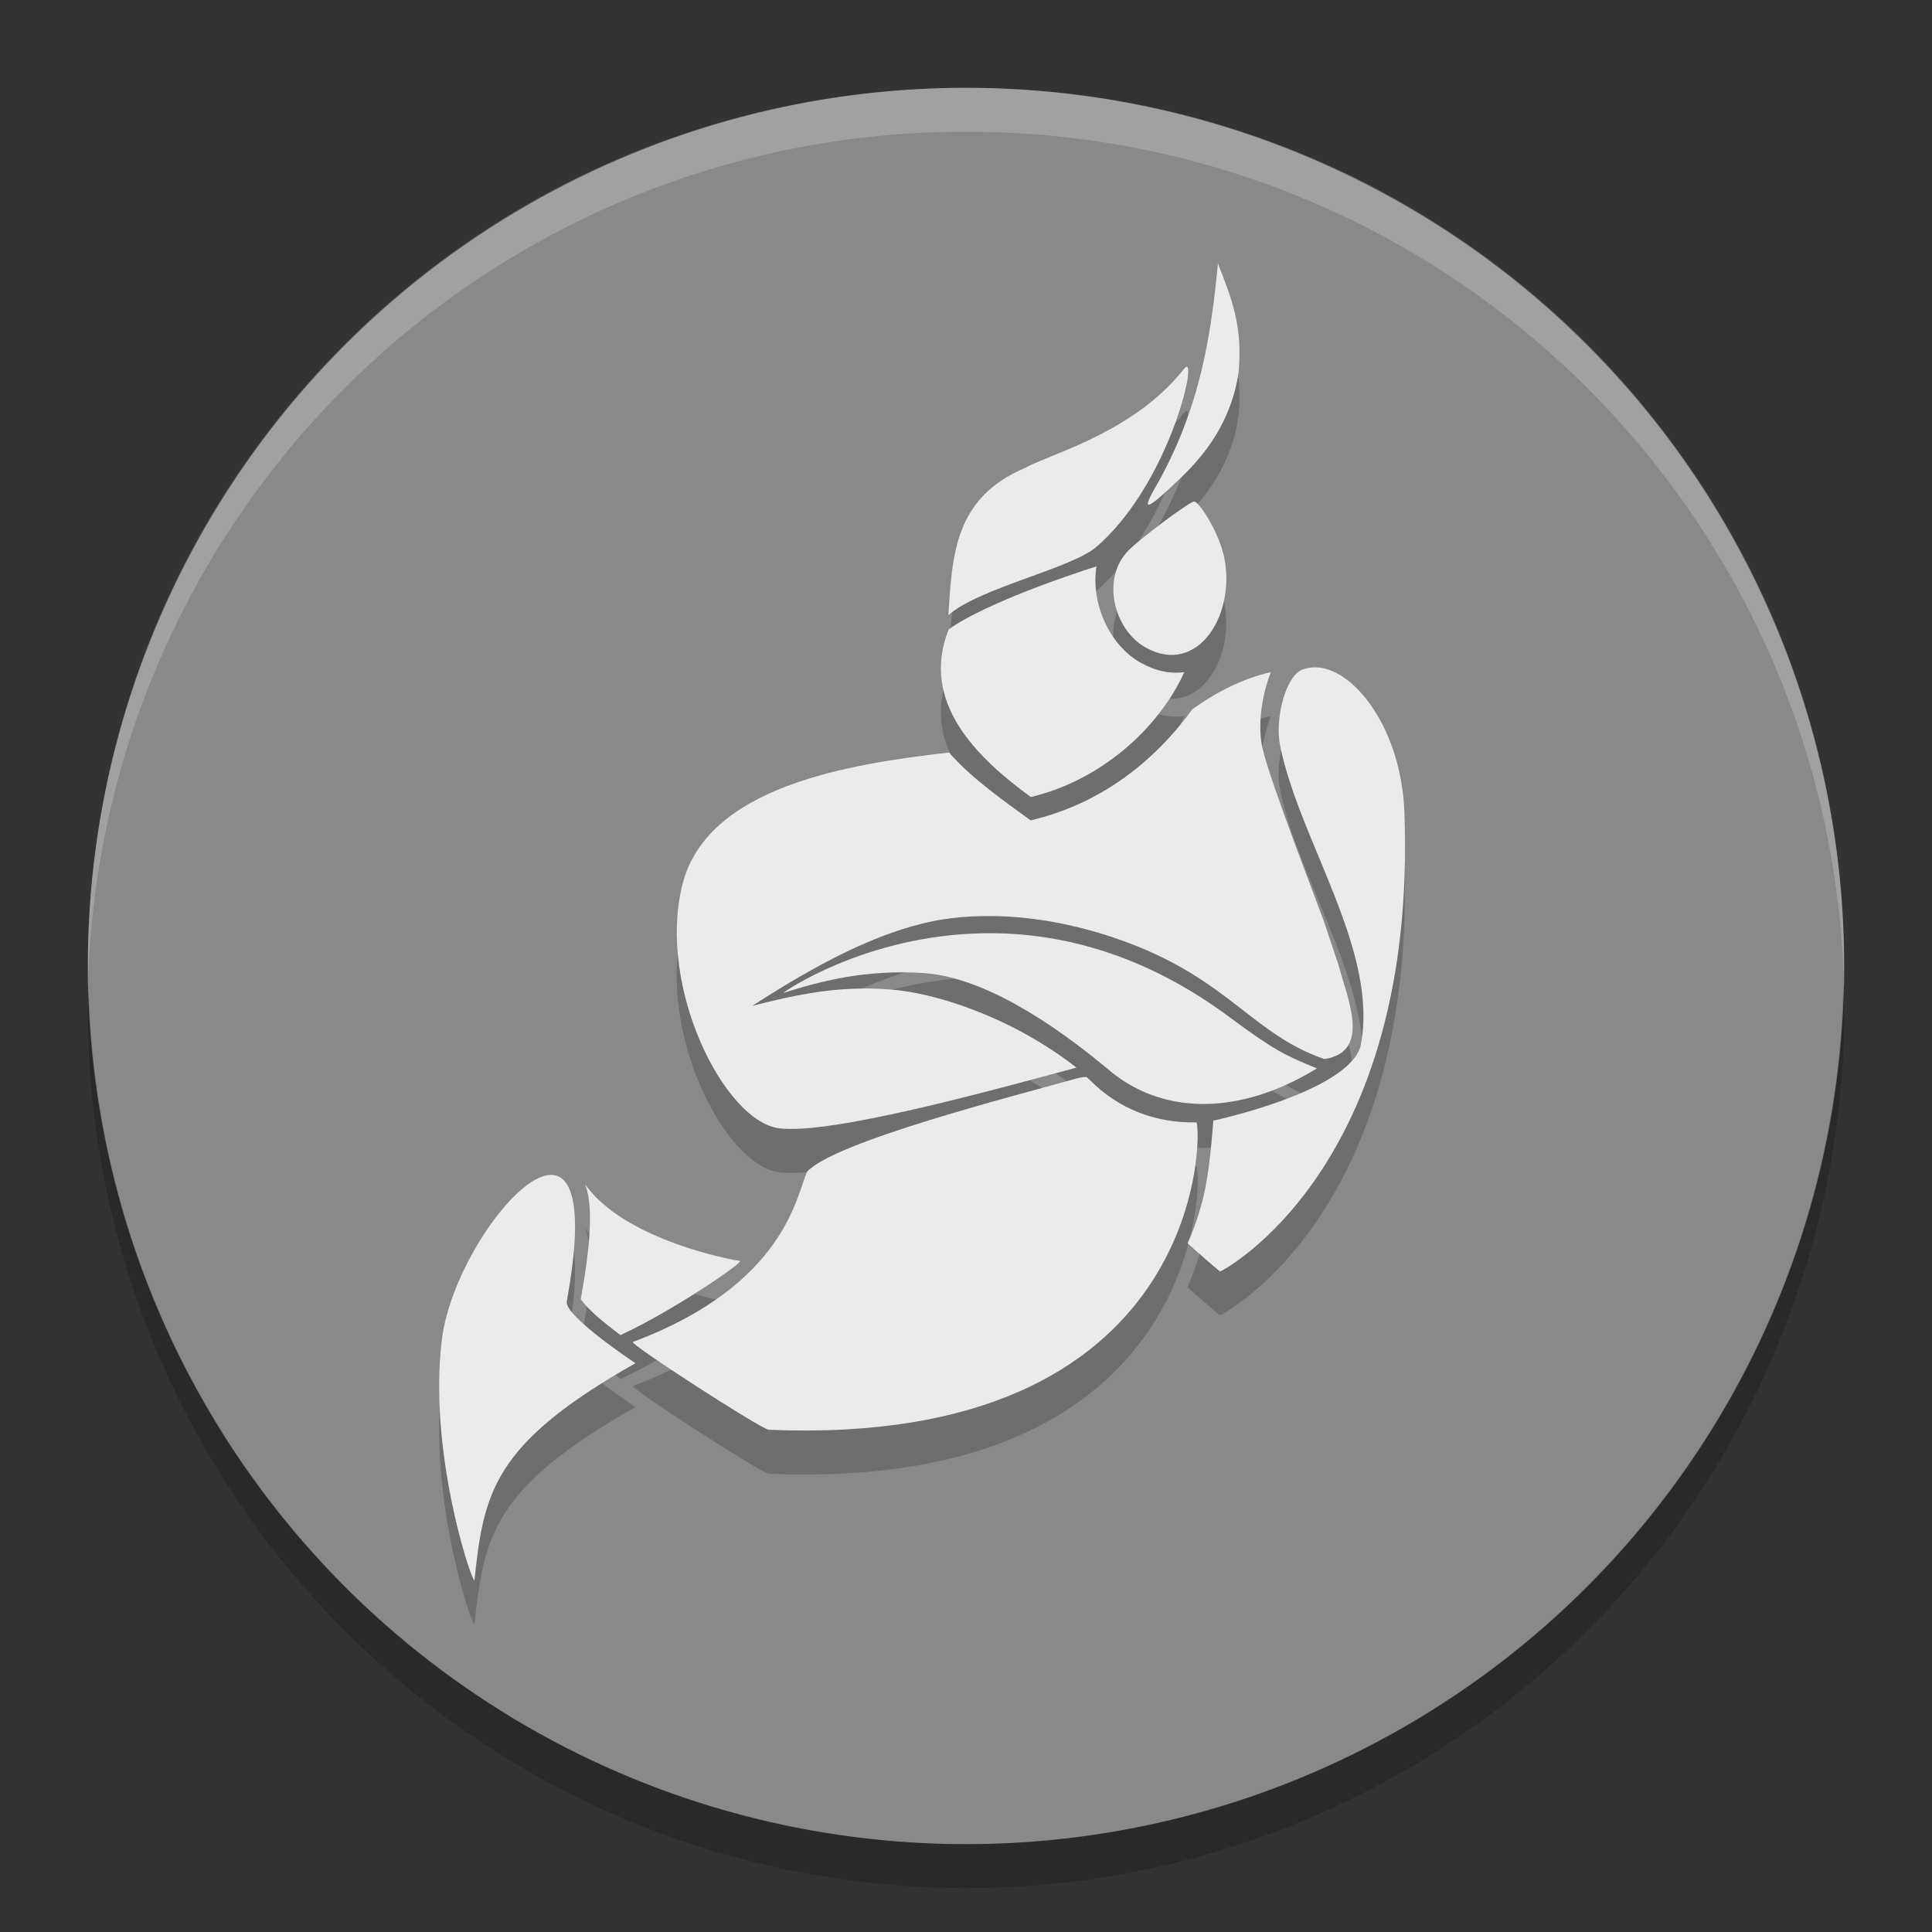 <svg xmlns="http://www.w3.org/2000/svg" width="22" height="22" version="1">
 <rect width="100%" height="100%" fill="#333333" stroke="none"/>
 <circle fill="#898989" cx="11" cy="11" r="10"/>
 <path fill="#fff" opacity=".2" d="m11 1c-5.54 0-9.999 4.46-9.999 10 0 0.084-0.002 0.167 0 0.25 0.132-5.423 4.543-9.75 9.999-9.75s9.867 4.327 9.999 9.75c0.002-0.083 0-0.166 0-0.25 0-5.54-4.459-10-9.999-10z"/>
 <path opacity=".2" d="m20.99 11.209a10 10 0 0 1 -9.99 9.791 10 10 0 0 1 -9.989 -9.709 10 10 0 0 0 -0.011 0.209 10 10 0 0 0 10 10 10 10 0 0 0 10 -10 10 10 0 0 0 -0.011 -0.291z"/>
 <path opacity=".2" d="m13.869 3.5c-0.076 0.778-0.189 1.642-0.719 2.561-0.166 0.289-0.076 0.237 0.305-0.129 0.242-0.233 0.564-0.613 0.648-1.193 0.05-0.519-0.077-0.84-0.234-1.238zm-0.342 1.191c-0.006-0.021-0.021-0.02-0.043 0.008-0.576 0.729-1.51 0.963-1.807 1.127-0.806 0.34-0.834 0.983-0.879 1.68 0.338-0.307 1.401-0.531 1.688-0.779 0.742-0.643 1.086-1.885 1.041-2.035zm0.07 1.52c-0.051 0-0.602 0.412-0.744 0.553-0.323 0.323-0.166 0.91 0.191 1.109 0.606 0.34 1.054-0.406 0.883-1.08l-0.002-0.002c-0.064-0.254-0.271-0.58-0.327-0.58zm-1.111 0.738c-0.99 0.319-1.526 0.594-1.685 0.721-0.328 0.836 0.334 1.465 0.938 1.906 0.793-0.188 1.453-0.775 1.748-1.422-0.154 0.022-0.319-0.008-0.5-0.109-0.353-0.199-0.569-0.679-0.5-1.096zm2.525 1.152c-0.062-0.006-0.123 0.002-0.18 0.023-0.194 0.073-0.32 0.567-0.254 0.873 0.223 1.09 1.139 2.35 0.912 3.428-0.17 0.516-1.674 0.836-1.674 0.836s-0.029 0.442-0.086 0.742c-0.069 0.365-0.207 0.654-0.207 0.654s0.358 0.32 0.371 0.32c0.015 0 2.25-1.159 2.098-5.232-0.036-0.928-0.549-1.605-0.98-1.644zm-0.541 0.051-0.002 0.002c-0.323 0.076-0.625 0.23-0.891 0.422-0.435 0.596-1.039 1.076-1.842 1.266-0.304-0.223-0.676-0.48-0.93-0.773-1.162 0.133-2.762 0.39-3.037 1.51-0.287 1.162 0.476 2.68 1.096 2.768 0.588 0.082 2.479-0.443 3.393-0.689-0.765-0.598-1.648-0.86-2.129-0.891-0.567-0.045-1.054 0.056-1.562 0.188 0.742-0.479 1.414-0.836 2.078-0.969 0.498-0.094 1.272-0.098 2.201 0.25 1.153 0.432 1.427 1.047 2.236 1.324 0.535-0.084 0.265-0.677 0.154-1.09-0.074-0.225-0.135-0.396-0.158-0.471-0.04-0.125-0.618-1.603-0.702-1.984-0.057-0.26-0.006-0.597 0.096-0.861zm-3.258 2.975c-1.372 0.018-2.323 0.691-2.293 0.68 0.444-0.141 0.946-0.268 1.596-0.227 0.525 0.035 1.224 0.367 2.088 1.084 0.58 0.51 1.459 0.574 2.393 0.002-0.369-0.15-0.499-0.216-0.982-0.574-1.004-0.75-1.978-0.976-2.801-0.965zm1.163 1.637c-0.028 0-0.049 0-0.109 0.016-0.777 0.217-2.764 0.724-3.074 1.062-0.121 0.258-0.24 1.287-1.984 1.94-0.049 0.018 1.465 0.996 1.547 1 4.941 0.207 4.936-3.338 4.871-3.5-0.48 0.008-0.887-0.16-1.201-0.469-0.015-0.015-0.031-0.031-0.049-0.047v-0.002zm-6.106 1.115c-0.415 0.01-1.155 1.101-1.24 1.898-0.144 1.225 0.306 2.637 0.373 2.723 0.107-1 0.203-1.555 1.834-2.477-0.004-0.002-0.799-0.53-0.783-0.699 0.197-1.068 0.065-1.451-0.184-1.445zm0.393 0.105c0.084 0.211 0.078 0.611-0.047 1.297-0.002 0.006 0 0.01 0 0.016 0.088 0.123 0.27 0.271 0.451 0.406 0.625-0.291 1.41-0.836 1.359-0.844-0.334-0.057-1.367-0.308-1.764-0.875z"/>
 <path fill="#ebebeb" d="m13.869 3c-0.076 0.778-0.189 1.642-0.719 2.561-0.166 0.289-0.075 0.237 0.305-0.129 0.242-0.233 0.565-0.613 0.649-1.193 0.049-0.52-0.078-0.84-0.235-1.238zm-0.342 1.191c-0.006-0.021-0.02-0.02-0.043 0.008-0.576 0.729-1.51 0.963-1.806 1.127-0.807 0.34-0.834 0.983-0.879 1.68 0.338-0.307 1.4-0.531 1.687-0.779 0.742-0.643 1.086-1.885 1.041-2.035zm0.071 1.52c-0.051 0-0.602 0.412-0.744 0.553-0.323 0.323-0.167 0.91 0.191 1.109 0.605 0.34 1.054-0.406 0.883-1.08l-0.002-0.002c-0.065-0.254-0.272-0.58-0.328-0.58zm-1.112 0.738c-0.99 0.319-1.525 0.594-1.685 0.721-0.328 0.836 0.334 1.465 0.937 1.906 0.793-0.188 1.453-0.775 1.748-1.422-0.154 0.021-0.318-0.008-0.5-0.109-0.353-0.199-0.568-0.679-0.5-1.096zm2.526 1.152c-0.062-0.006-0.123 0.002-0.18 0.023-0.193 0.072-0.32 0.567-0.254 0.873 0.223 1.09 1.139 2.35 0.912 3.428-0.17 0.515-1.674 0.836-1.674 0.836s-0.029 0.441-0.086 0.742c-0.068 0.365-0.207 0.654-0.207 0.654s0.358 0.321 0.372 0.321c0.015 0 2.25-1.16 2.097-5.233-0.036-0.928-0.549-1.605-0.98-1.645zm-0.541 0.051l-0.002 0.002c-0.323 0.076-0.625 0.23-0.891 0.422-0.435 0.596-1.039 1.076-1.842 1.266-0.304-0.223-0.676-0.48-0.929-0.773-1.162 0.133-2.762 0.39-3.038 1.51-0.287 1.162 0.476 2.68 1.096 2.768 0.588 0.082 2.479-0.444 3.393-0.69-0.766-0.597-1.649-0.859-2.129-0.89-0.567-0.045-1.055 0.056-1.563 0.187 0.742-0.478 1.414-0.836 2.079-0.969 0.498-0.094 1.271-0.097 2.201 0.25 1.152 0.432 1.427 1.048 2.236 1.325 0.535-0.084 0.265-0.678 0.154-1.09-0.074-0.225-0.134-0.396-0.158-0.471-0.041-0.125-0.619-1.603-0.703-1.984-0.057-0.26-0.006-0.597 0.096-0.861zm-3.258 2.975c-1.372 0.018-2.323 0.691-2.293 0.68 0.444-0.141 0.946-0.268 1.596-0.227 0.525 0.035 1.224 0.367 2.088 1.084 0.58 0.51 1.459 0.574 2.392 0.002-0.369-0.15-0.499-0.216-0.982-0.574-1.004-0.75-1.978-0.976-2.801-0.965zm1.162 1.637c-0.027 0-0.049 0-0.109 0.015-0.778 0.217-2.764 0.725-3.075 1.063-0.121 0.258-0.24 1.287-1.984 1.939-0.049 0.018 1.465 0.996 1.547 1 4.941 0.207 4.936-3.338 4.871-3.5-0.481 0.008-0.887-0.159-1.201-0.469-0.016-0.015-0.032-0.031-0.049-0.046v-0.002zm-6.106 1.115c-0.415 0.01-1.155 1.101-1.24 1.898-0.144 1.225 0.306 2.637 0.373 2.723 0.107-1 0.203-1.555 1.834-2.477-0.004-0.002-0.799-0.53-0.783-0.699 0.197-1.068 0.065-1.451-0.184-1.445zm0.393 0.105c0.084 0.211 0.078 0.612-0.047 1.297-0.002 0.006 0 0.01 0 0.016 0.088 0.123 0.27 0.271 0.451 0.406 0.625-0.291 1.41-0.836 1.359-0.844-0.334-0.056-1.367-0.308-1.764-0.875z"/>
</svg>
